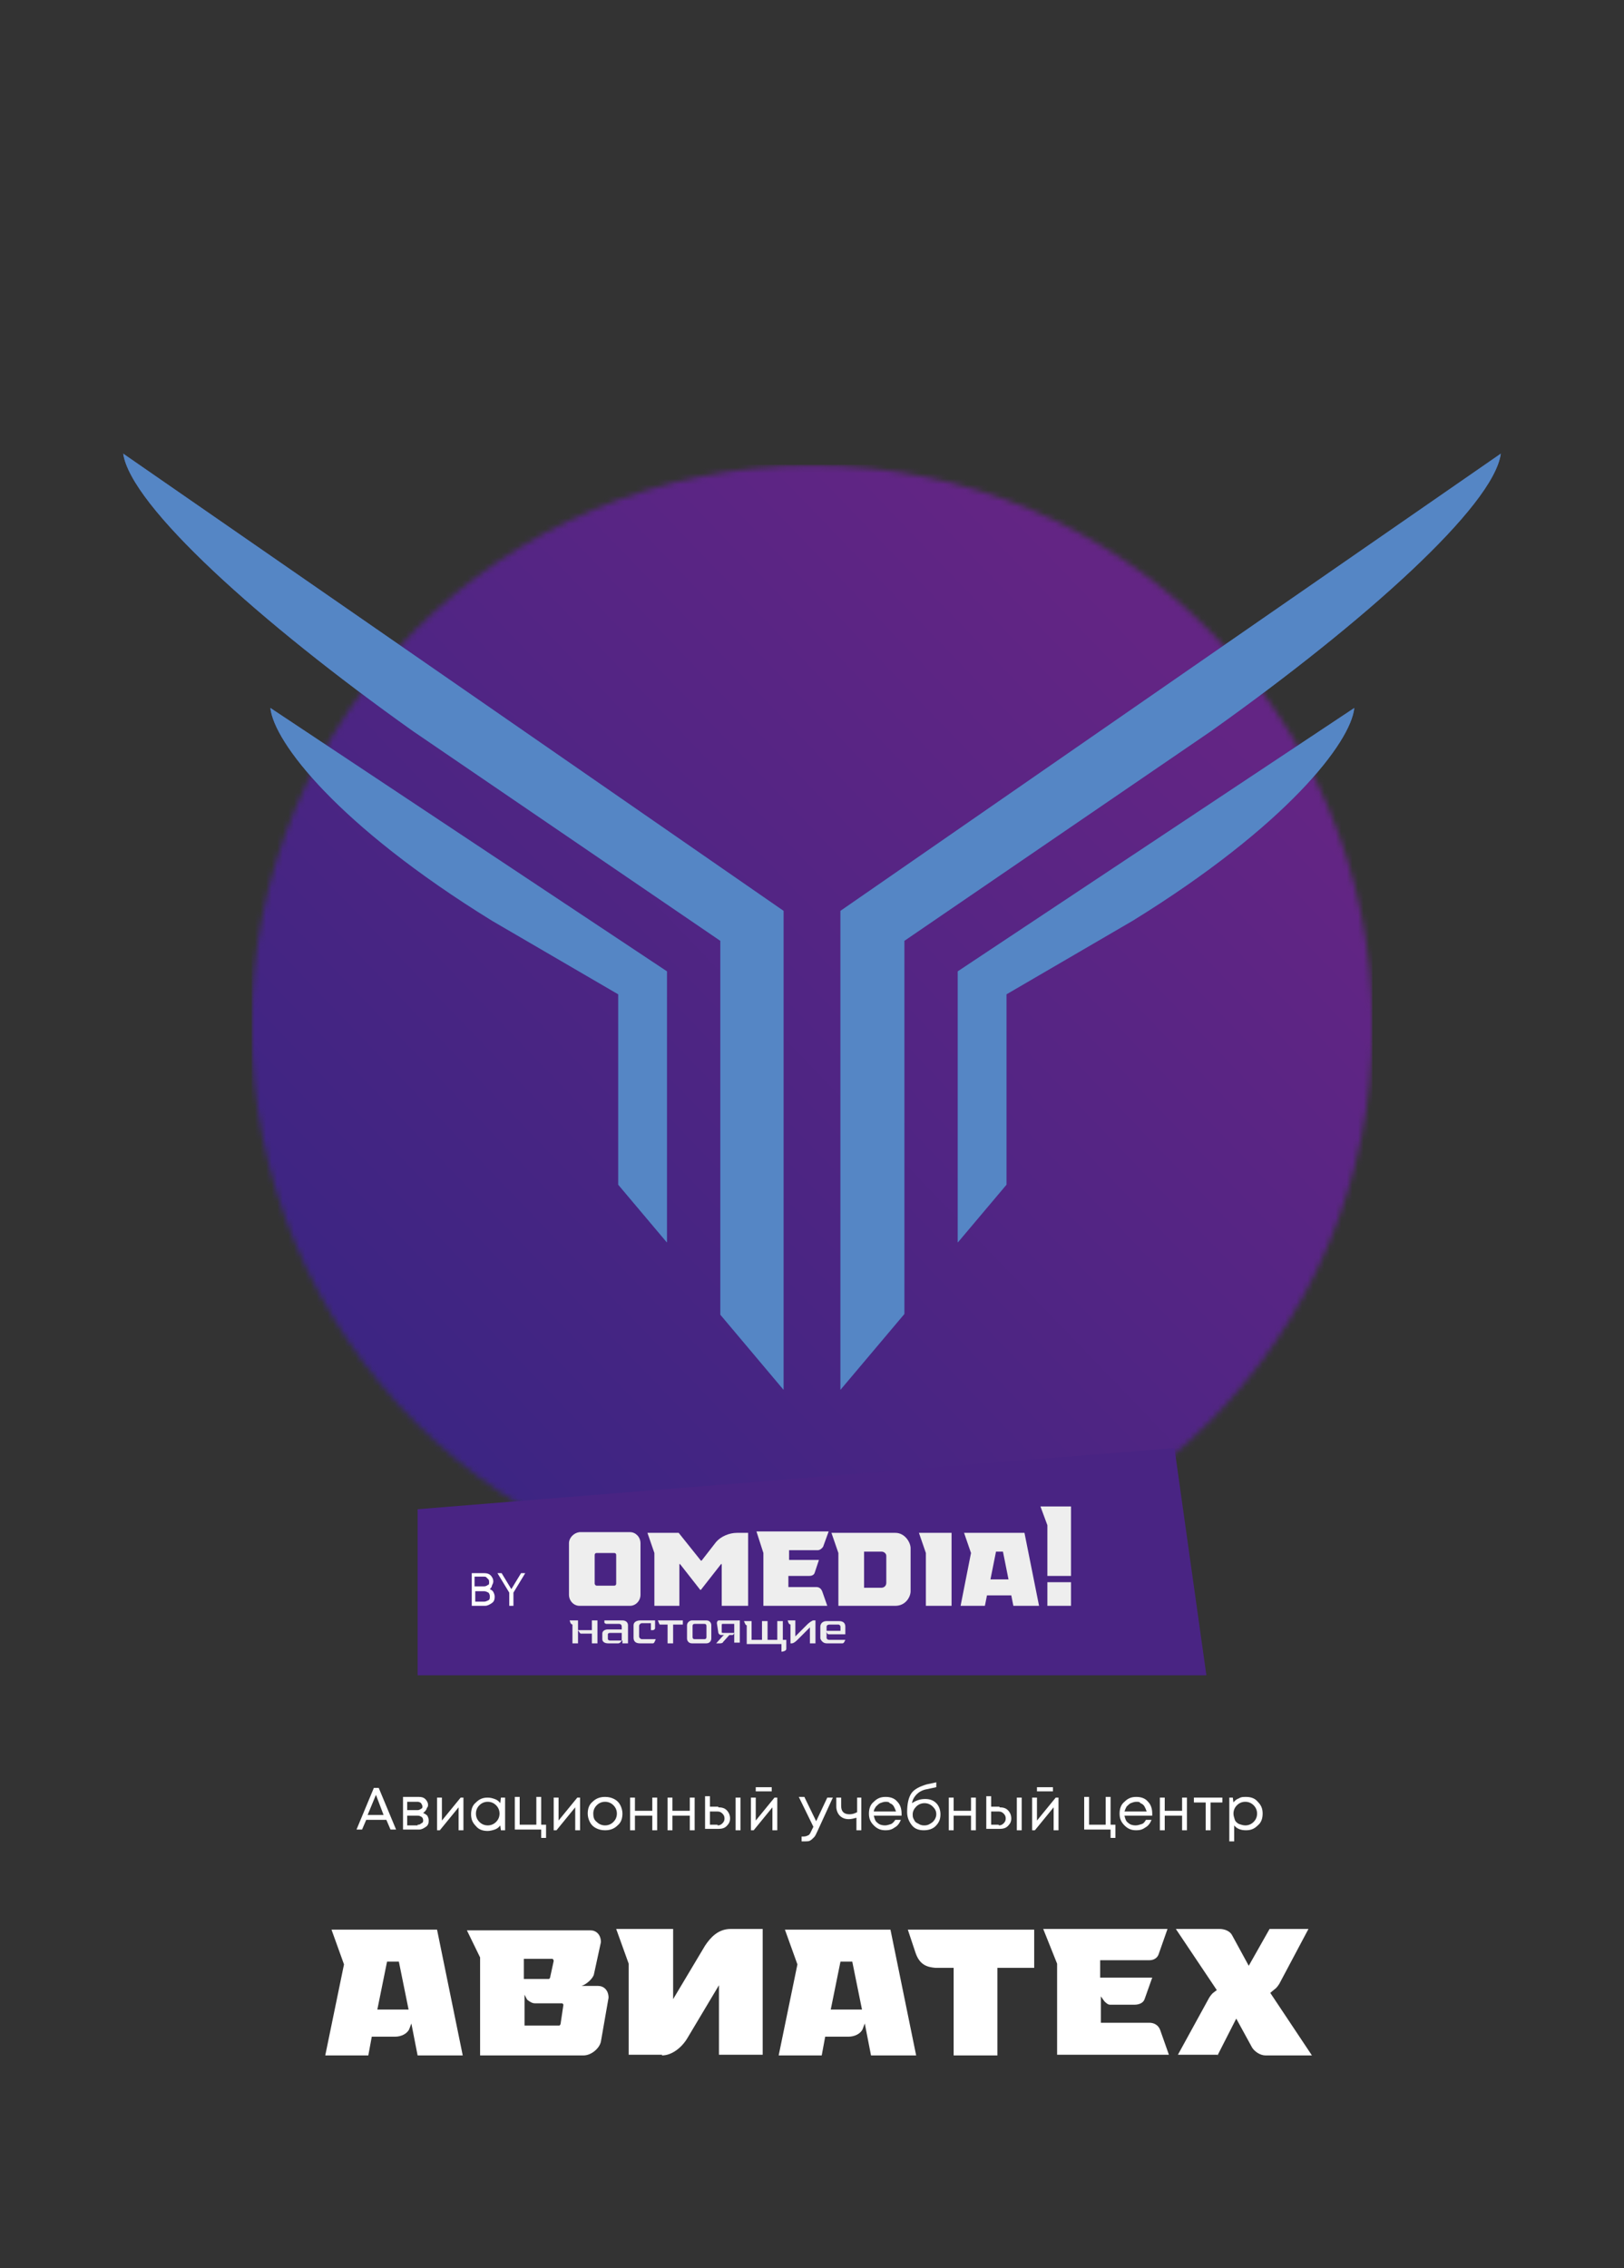 <svg width="290" height="405" viewBox="0 0 290 405" fill="none" xmlns="http://www.w3.org/2000/svg">
<rect x="0" y="0" width="290" height="405" fill="#333333" stroke="none"/>
<g clip-path="url(#clip0_158_147)">
<mask id="mask0_158_147" style="mask-type:luminance" maskUnits="userSpaceOnUse" x="44" y="83" width="202" height="201">
<path d="M145 283.371C200.3 283.371 245.061 238.579 245.061 183.24C245.061 127.902 200.3 83.109 145 83.109C89.7 83.109 44.938 127.902 44.938 183.24C44.938 238.455 89.7 283.371 145 283.371Z" fill="white"/>
</mask>
<g mask="url(#mask0_158_147)">
<path d="M245.061 82.985H44.938V283.247H245.061V82.985Z" fill="url(#paint0_linear_158_147)"/>
</g>
<path fill-rule="evenodd" clip-rule="evenodd" d="M74.573 269.475L209.724 258.556L215.428 299.129H74.573V269.475Z" fill="#492483"/>
<path fill-rule="evenodd" clip-rule="evenodd" d="M106.191 277.664C106.191 277.416 106.315 277.291 106.563 277.291H109.663C109.91 277.291 110.034 277.416 110.034 277.664V282.751C110.034 282.999 109.91 283.123 109.663 283.123H106.563C106.315 283.123 106.191 282.875 106.191 282.751V277.664ZM101.603 275.554V284.736C101.603 285.853 102.471 286.721 103.463 286.721H112.514C113.506 286.721 114.374 285.853 114.374 284.736V275.554C114.374 274.438 113.506 273.569 112.514 273.569H103.463C102.471 273.693 101.603 274.562 101.603 275.554Z" fill="#EEEEEE"/>
<path fill-rule="evenodd" clip-rule="evenodd" d="M129.005 286.722H133.593V273.693H131.609C130.245 273.693 128.757 274.314 127.889 275.306L125.285 278.656H125.161L121.193 273.693H115.614L116.854 277.292V286.722H121.317V279.277H121.441L125.037 283.868H125.161L128.757 279.277H128.881V286.722H129.005Z" fill="#EEEEEE"/>
<path fill-rule="evenodd" clip-rule="evenodd" d="M136.32 277.291V286.721H147.728L146.86 284.24C146.612 283.495 146.116 283.371 145.744 283.371H140.784V281.386H141.032H141.404H141.9H144.504C144.876 281.386 145.372 281.262 145.496 280.766L146.24 278.532H140.908V276.795H145.992C146.364 276.795 146.736 276.547 146.984 276.175L147.976 273.445H135.081L136.32 277.291Z" fill="#EEEEEE"/>
<path fill-rule="evenodd" clip-rule="evenodd" d="M154.299 283.371V277.043H157.399C157.895 277.043 158.267 277.416 158.267 277.788V282.627C158.267 283.123 157.895 283.496 157.399 283.496H154.299V283.371ZM148.472 273.693L149.712 277.292V286.722H159.879C161.739 286.722 162.607 285.109 162.607 284.116V276.423C162.607 275.43 161.615 273.693 159.879 273.693H148.472Z" fill="#EEEEEE"/>
<path fill-rule="evenodd" clip-rule="evenodd" d="M164.095 273.693L165.335 277.292V286.722H169.922V273.693H164.095Z" fill="#EEEEEE"/>
<path fill-rule="evenodd" clip-rule="evenodd" d="M177.858 277.043H179.098L180.09 282.007H176.866L177.858 277.043ZM175.874 286.722L176.246 284.86H178.726C179.222 284.86 180.214 284.86 180.214 284.86H180.462H180.586L180.958 286.722H185.545L182.941 273.693H172.154L173.394 277.292L171.534 286.722H175.874Z" fill="#EEEEEE"/>
<path fill-rule="evenodd" clip-rule="evenodd" d="M185.793 268.978L187.033 272.328V281.386C187.033 281.386 188.769 281.386 189.885 281.386C190.877 281.386 191.249 281.386 191.249 281.386V268.978H185.793ZM187.033 282.503V286.721H191.249V282.503H187.033Z" fill="#EEEEEE"/>
<path fill-rule="evenodd" clip-rule="evenodd" d="M101.727 289.327C101.851 289.699 101.851 289.948 102.223 290.072V293.422H103.215V291.188H103.339C103.339 291.312 103.587 291.685 103.711 291.685H105.695V293.422H106.687V289.327H105.695V291.064H103.215V289.327H101.727Z" fill="#EEEEEE"/>
<path fill-rule="evenodd" clip-rule="evenodd" d="M108.918 292.925C108.794 292.925 108.546 292.801 108.546 292.677V291.809C108.546 291.685 108.67 291.561 108.918 291.561H111.026V292.925H108.918ZM107.926 289.699C107.926 289.823 108.174 289.948 108.298 289.948H110.53C110.902 289.948 111.026 290.196 111.026 290.444V290.94H108.546C108.05 290.94 107.554 291.188 107.554 291.685V292.677C107.554 293.174 108.05 293.422 108.546 293.422H110.406C110.654 293.422 110.902 293.174 111.026 292.925H111.15V293.422H112.142V290.196C112.142 289.699 111.77 289.327 111.15 289.327H107.926V289.699Z" fill="#EEEEEE"/>
<path fill-rule="evenodd" clip-rule="evenodd" d="M116.606 291.064C116.73 291.064 116.978 290.94 116.978 290.692V289.327H114.374C113.754 289.327 113.134 289.575 113.134 290.196V292.429C113.134 293.049 113.506 293.422 114.25 293.422H116.606C116.854 293.422 116.978 292.925 117.102 292.677H114.622C114.374 292.677 114.126 292.429 114.126 292.181V290.32C114.126 290.072 114.374 289.823 114.622 289.823H116.234V291.064H116.606Z" fill="#EEEEEE"/>
<path fill-rule="evenodd" clip-rule="evenodd" d="M117.474 289.327C117.598 289.575 117.722 290.072 117.846 290.072H119.21V293.422H120.201V290.072H121.937V289.327H117.474Z" fill="#EEEEEE"/>
<path fill-rule="evenodd" clip-rule="evenodd" d="M123.674 290.32C123.674 290.072 123.798 289.948 124.046 289.948H125.781C126.029 289.948 126.153 290.072 126.153 290.32V292.305C126.153 292.553 126.029 292.677 125.781 292.677H124.046C123.798 292.677 123.674 292.553 123.674 292.305V290.32ZM122.682 290.196V292.553C122.682 293.049 123.054 293.422 123.55 293.422H126.153C126.649 293.422 127.021 293.049 127.021 292.553V290.196C127.021 289.699 126.649 289.327 126.153 289.327H123.55C123.178 289.327 122.682 289.699 122.682 290.196Z" fill="#EEEEEE"/>
<path fill-rule="evenodd" clip-rule="evenodd" d="M128.881 290.196C128.881 290.072 128.881 289.948 129.005 289.948H131.113V291.561H129.129C129.005 291.561 128.881 291.561 128.881 291.436V290.196ZM132.229 289.327H128.385C128.137 289.327 128.013 289.575 128.013 289.823L128.261 291.436C128.261 291.685 128.509 291.933 128.757 291.933H129.377C129.253 291.933 129.129 292.057 129.005 292.181L127.889 293.422H128.633C128.881 293.422 129.129 293.298 129.129 293.174L130.245 291.933H130.741C130.989 291.933 131.113 291.685 131.113 291.436V293.298H132.105V289.327H132.229Z" fill="#EEEEEE"/>
<path fill-rule="evenodd" clip-rule="evenodd" d="M139.544 294.911C139.792 294.911 140.412 294.787 140.412 294.414V292.801H139.792V289.451H138.8V292.801H137.064V289.451H136.072V292.801H134.213V289.451H132.849C132.973 289.699 133.097 290.196 133.345 290.196V293.546H139.544V294.911Z" fill="#EEEEEE"/>
<path fill-rule="evenodd" clip-rule="evenodd" d="M145.248 289.327C145 289.327 144.38 289.823 144.132 290.072L142.024 292.181V289.327H140.66C140.784 289.699 140.784 289.948 141.156 290.072V293.422H141.404C141.776 293.422 142.272 292.925 142.52 292.677L144.628 290.568V293.422H145.62V289.327H145.248Z" fill="#EEEEEE"/>
<path fill-rule="evenodd" clip-rule="evenodd" d="M147.604 291.188V290.444C147.604 290.196 147.852 290.072 148.1 290.072H149.712C149.96 290.072 150.084 290.32 150.084 290.444V291.188H147.604ZM147.604 293.422H150.456C150.704 293.422 150.828 293.049 150.952 292.801H148.1C147.852 292.801 147.604 292.677 147.604 292.429V291.312C147.604 291.436 147.728 291.809 147.976 291.809H150.952V290.444C150.952 289.823 150.58 289.451 149.836 289.451H147.604C146.984 289.451 146.488 289.823 146.488 290.444V292.553C146.612 292.925 146.984 293.422 147.604 293.422Z" fill="#EEEEEE"/>
<path d="M93.791 280.89L91.684 284.364V286.722H90.94V284.364L88.832 280.89H89.576L91.312 283.744L93.048 280.89H93.791ZM86.476 285.977C86.724 285.977 86.972 285.853 87.22 285.729C87.468 285.605 87.468 285.357 87.468 284.984C87.468 284.736 87.344 284.488 87.22 284.364C86.972 284.24 86.724 284.116 86.476 284.116H84.864V285.977H86.476ZM87.344 282.503C87.344 282.379 87.344 282.131 87.22 282.007C87.096 281.883 86.972 281.758 86.848 281.634C86.724 281.51 86.6 281.51 86.352 281.51H84.74V283.247H86.476C86.724 283.247 86.972 283.123 87.096 282.999C87.344 282.999 87.344 282.751 87.344 282.503ZM87.468 283.744C87.716 283.868 87.964 283.992 88.088 284.24C88.212 284.488 88.336 284.736 88.336 285.109C88.336 285.605 88.212 285.977 87.84 286.225C87.468 286.473 87.096 286.722 86.6 286.722H84.244V280.89H86.476C86.972 280.89 87.344 281.014 87.592 281.262C87.84 281.51 88.088 281.883 88.088 282.379C88.088 282.627 87.964 282.875 87.84 283.123C87.84 283.371 87.592 283.62 87.468 283.744Z" fill="white"/>
<path d="M222.371 325.93C222.991 325.93 223.487 325.682 223.859 325.31C224.231 324.938 224.479 324.441 224.479 323.821C224.479 323.2 224.231 322.704 223.859 322.332C223.487 321.96 222.991 321.711 222.371 321.711C221.751 321.711 221.255 321.96 220.883 322.332C220.511 322.704 220.263 323.2 220.263 323.821C220.263 324.193 220.387 324.565 220.511 324.938C220.635 325.31 221.007 325.558 221.255 325.682C221.627 325.806 221.999 325.93 222.371 325.93ZM222.495 320.843C223.363 320.843 224.107 321.091 224.603 321.711C225.223 322.332 225.471 322.952 225.471 323.821C225.471 324.689 225.223 325.434 224.603 325.93C223.983 326.551 223.363 326.799 222.495 326.799C221.627 326.799 220.883 326.551 220.387 325.93V328.784H219.519V320.967H220.139L220.263 321.836C220.511 321.463 220.883 321.215 221.255 321.091C221.627 320.843 221.999 320.843 222.495 320.843ZM218.279 320.967V321.836H216.171V326.799H215.303V321.836H213.195V320.967H218.279ZM211.088 320.967H211.955V326.799H211.088V324.193H207.988V326.799H207.12V320.967H207.988V323.325H211.088V320.967ZM202.904 321.711C202.532 321.711 202.284 321.836 201.912 321.96C201.664 322.084 201.416 322.332 201.168 322.58C201.044 322.828 200.92 323.076 200.796 323.449H204.764C204.64 323.076 204.516 322.828 204.392 322.58C204.268 322.332 204.02 322.084 203.648 321.96C203.524 321.711 203.276 321.711 202.904 321.711ZM205.756 323.821C205.756 323.945 205.756 324.069 205.756 324.193H200.796C200.92 324.689 201.044 325.186 201.416 325.434C201.788 325.806 202.284 325.93 202.78 325.93C203.152 325.93 203.524 325.806 203.896 325.682C204.268 325.558 204.392 325.31 204.64 324.938H205.632C205.384 325.558 205.012 326.054 204.516 326.302C204.02 326.675 203.524 326.799 202.904 326.799C202.036 326.799 201.416 326.551 200.796 325.93C200.176 325.31 199.928 324.689 199.928 323.821C199.928 322.952 200.176 322.208 200.796 321.711C201.416 321.091 202.036 320.843 202.904 320.843C203.772 320.843 204.516 321.091 205.012 321.711C205.508 322.208 205.756 322.952 205.756 323.821ZM198.44 325.806H199.184V328.164H198.316V326.675H193.605V320.843H194.473V325.806H197.448V320.843H198.316V325.806H198.44ZM188.521 320.967H189.017V326.799H188.149V322.704L184.801 326.799H184.305V320.967H185.173V325.062L188.521 320.967ZM188.025 319.106V319.85H185.173V319.106H188.025ZM178.354 325.93C178.726 325.93 178.974 325.806 179.222 325.558C179.47 325.31 179.594 325.062 179.594 324.689C179.594 324.317 179.47 324.069 179.222 323.821C178.974 323.573 178.726 323.449 178.354 323.449H176.99V325.806H178.354V325.93ZM181.577 320.967H182.445V326.799H181.577V320.967ZM178.478 322.704C179.098 322.704 179.594 322.828 179.966 323.2C180.338 323.573 180.586 324.069 180.586 324.689C180.586 325.31 180.338 325.682 179.966 326.054C179.594 326.426 179.098 326.551 178.478 326.551H176.122V320.719H176.99V322.58H178.478V322.704ZM173.394 320.967H174.262V326.799H173.394V324.193H170.294V326.799H169.426V320.967H170.294V323.325H173.394V320.967ZM165.087 325.93C165.707 325.93 166.078 325.682 166.574 325.31C166.946 324.938 167.194 324.441 167.194 323.945C167.194 323.325 166.946 322.952 166.574 322.58C166.202 322.208 165.707 321.96 165.087 321.96C164.467 321.96 163.971 322.208 163.599 322.58C163.227 322.952 162.979 323.449 162.979 323.945C162.979 324.193 162.979 324.441 163.103 324.689C163.227 324.938 163.351 325.186 163.475 325.31C163.599 325.434 163.847 325.558 164.095 325.682C164.467 325.93 164.839 325.93 165.087 325.93ZM165.211 321.215C166.078 321.215 166.698 321.463 167.194 321.96C167.69 322.456 167.938 323.2 167.938 323.945C167.938 324.813 167.69 325.434 167.07 326.054C166.574 326.551 165.83 326.799 164.963 326.799C164.095 326.799 163.351 326.551 162.855 325.93C162.359 325.31 161.987 324.565 161.987 323.573C161.987 322.084 162.235 320.967 162.731 320.223C163.227 319.478 164.219 318.982 165.459 318.61L167.194 318.237V319.106L165.459 319.478C164.715 319.602 164.095 319.974 163.723 320.347C163.351 320.719 162.979 321.215 162.855 321.96C163.599 321.463 164.343 321.215 165.211 321.215ZM158.143 321.711C157.771 321.711 157.523 321.836 157.151 321.96C156.903 322.084 156.655 322.332 156.407 322.58C156.283 322.828 156.035 323.076 156.035 323.449H160.003C159.879 323.076 159.755 322.828 159.631 322.58C159.507 322.332 159.259 322.084 158.887 321.96C158.763 321.711 158.391 321.711 158.143 321.711ZM160.995 323.821C160.995 323.945 160.995 324.069 160.995 324.193H156.035C156.159 324.689 156.283 325.186 156.655 325.434C157.027 325.806 157.523 325.93 158.019 325.93C158.391 325.93 158.763 325.806 159.135 325.682C159.383 325.558 159.631 325.31 159.879 324.938H160.871C160.623 325.558 160.251 326.054 159.755 326.302C159.259 326.675 158.763 326.799 158.143 326.799C157.275 326.799 156.655 326.551 156.035 325.93C155.415 325.31 155.167 324.689 155.167 323.821C155.167 322.952 155.415 322.208 156.035 321.711C156.655 321.091 157.275 320.843 158.143 320.843C159.011 320.843 159.755 321.091 160.251 321.711C160.747 322.208 160.995 322.952 160.995 323.821ZM152.935 320.967H153.803V326.799H152.935V324.565C152.439 324.689 152.067 324.813 151.571 324.813C150.827 324.813 150.332 324.565 149.96 324.193C149.588 323.821 149.34 323.2 149.34 322.58V320.967H150.208V322.456C150.208 322.952 150.331 323.325 150.579 323.573C150.827 323.821 151.199 323.945 151.695 323.945C152.191 323.945 152.563 323.821 153.059 323.573V320.967H152.935ZM147.728 320.967H148.72L145.992 326.923C145.744 327.419 145.62 327.791 145.372 328.039C145.124 328.288 144.876 328.536 144.628 328.66C144.38 328.784 144.008 328.784 143.636 328.784H143.14V327.915H143.512C143.884 327.915 144.132 327.791 144.38 327.667C144.628 327.543 144.752 327.171 145 326.675L145.248 326.178L142.644 320.843H143.636L145.744 325.186L147.728 320.967ZM138.304 320.967H138.8V326.799H137.932V322.704L134.585 326.799H134.089V320.967H134.956V325.062L138.304 320.967ZM137.808 319.106V319.85H134.956V319.106H137.808ZM128.137 325.93C128.509 325.93 128.757 325.806 129.005 325.558C129.253 325.31 129.377 325.062 129.377 324.689C129.377 324.317 129.253 324.069 129.005 323.821C128.757 323.573 128.509 323.449 128.137 323.449H126.773V325.806H128.137V325.93ZM131.361 320.967H132.229V326.799H131.361V320.967ZM128.261 322.704C128.881 322.704 129.377 322.828 129.749 323.2C130.121 323.573 130.369 324.069 130.369 324.689C130.369 325.31 130.121 325.682 129.749 326.054C129.377 326.426 128.881 326.551 128.261 326.551H125.905V320.719H126.773V322.58H128.261V322.704ZM123.177 320.967H124.045V326.799H123.177V324.193H120.077V326.799H119.21V320.967H120.077V323.325H123.177V320.967ZM116.482 320.967H117.35V326.799H116.482V324.193H113.382V326.799H112.514V320.967H113.382V323.325H116.482V320.967ZM106.562 325.31C106.934 325.682 107.43 325.93 108.05 325.93C108.67 325.93 109.166 325.682 109.538 325.31C109.91 324.938 110.158 324.441 110.158 323.821C110.158 323.2 109.91 322.704 109.538 322.332C109.166 321.96 108.67 321.711 108.05 321.711C107.43 321.711 106.934 321.96 106.562 322.332C106.19 322.704 105.942 323.2 105.942 323.821C105.942 324.441 106.066 324.938 106.562 325.31ZM108.05 326.799C107.43 326.799 106.934 326.675 106.438 326.426C105.942 326.178 105.57 325.806 105.322 325.31C105.074 324.813 104.95 324.317 104.95 323.821C104.95 322.952 105.198 322.208 105.818 321.711C106.438 321.091 107.182 320.843 108.05 320.843C108.67 320.843 109.166 320.967 109.662 321.215C110.158 321.463 110.53 321.836 110.778 322.332C111.026 322.828 111.15 323.325 111.15 323.821C111.15 324.689 110.902 325.434 110.282 325.93C109.662 326.551 108.918 326.799 108.05 326.799ZM103.091 320.967H103.587V326.799H102.719V322.704L99.371 326.799H98.875V320.967H99.743V325.062L103.091 320.967ZM96.767 325.806H97.511V328.164H96.643V326.675H91.931V320.843H92.799V325.806H95.775V320.843H96.643V325.806H96.767ZM85.608 325.31C85.98 325.682 86.476 325.93 87.096 325.93C87.716 325.93 88.212 325.682 88.584 325.31C88.956 324.938 89.204 324.441 89.204 323.821C89.204 323.2 88.956 322.704 88.584 322.332C88.212 321.96 87.716 321.711 87.096 321.711C86.476 321.711 85.98 321.96 85.608 322.332C85.236 322.704 84.988 323.2 84.988 323.821C84.988 324.441 85.236 324.938 85.608 325.31ZM89.451 320.967H90.195V326.799H89.451L89.328 325.93C89.079 326.302 88.707 326.551 88.335 326.675C87.964 326.799 87.468 326.923 87.096 326.923C86.228 326.923 85.484 326.675 84.988 326.054C84.368 325.434 84.12 324.813 84.12 323.945C84.12 323.076 84.368 322.332 84.988 321.836C85.608 321.215 86.228 320.967 87.096 320.967C87.592 320.967 87.964 321.091 88.335 321.215C88.707 321.339 89.079 321.587 89.328 321.96L89.451 320.967ZM82.26 320.967H82.756V326.799H81.888V322.704L78.54 326.799H78.044V320.967H78.912V325.062L82.26 320.967ZM74.572 325.806C74.696 325.806 74.944 325.806 75.068 325.682C75.192 325.558 75.316 325.558 75.44 325.434C75.564 325.31 75.564 325.186 75.564 325.062C75.564 324.938 75.564 324.813 75.44 324.565C75.316 324.441 75.192 324.317 75.068 324.317C74.944 324.193 74.696 324.193 74.572 324.193H72.713V325.93H74.572V325.806ZM75.44 322.58C75.44 322.332 75.316 322.208 75.192 321.96C75.068 321.836 74.82 321.711 74.572 321.711H72.713V323.2H74.572C74.82 323.2 75.068 323.076 75.192 322.952C75.316 322.952 75.44 322.828 75.44 322.58ZM75.564 323.697C75.812 323.821 76.06 323.945 76.308 324.193C76.432 324.441 76.556 324.689 76.556 325.062C76.556 325.558 76.432 325.93 76.06 326.178C75.688 326.426 75.316 326.675 74.82 326.675H71.969V320.843H74.82C75.316 320.843 75.688 320.967 75.936 321.215C76.184 321.463 76.432 321.836 76.432 322.208C76.432 322.456 76.432 322.58 76.308 322.704C76.184 322.828 76.184 323.076 76.06 323.2C75.812 323.573 75.688 323.573 75.564 323.697ZM67.133 320.471L65.645 324.069H68.497L67.133 320.471ZM69.737 326.675L68.993 324.938H65.397L64.653 326.675H63.661L66.761 319.23H67.629L70.729 326.675H69.737Z" fill="white"/>
<path d="M217.411 367L220.759 360.424L223.611 365.635C224.107 366.38 225.099 367 225.967 367H234.274L226.835 355.833L227.579 355.213C227.951 354.964 228.198 354.592 228.446 354.22L233.654 344.418H226.711L222.991 350.994L220.015 345.534C219.643 344.79 218.651 344.418 217.783 344.418H209.972L217.287 355.337L216.791 355.709C216.419 355.957 216.171 356.329 215.923 356.701L210.344 366.876H217.411V367ZM188.769 350.622V366.876H208.732L207.244 362.657C206.872 361.416 205.88 361.168 205.26 361.168H196.581V356.453L197.201 357.322C197.448 357.57 197.82 357.942 198.192 357.942H202.656C203.276 357.942 204.144 357.694 204.392 356.95L205.756 353.103H196.457V350.001H205.26C206.004 350.001 206.624 349.629 206.872 349.009L208.484 344.418H186.289L188.769 350.622ZM163.475 348.636C164.219 350.87 165.583 351.242 167.07 351.366H170.294V367H178.106V351.366H184.677V344.542H162.111L163.475 348.636ZM150.084 350.249H152.191L153.927 358.811H148.348L150.084 350.249ZM146.736 367L147.356 363.65H151.571C152.563 363.65 153.679 363.154 154.051 362.285L154.423 361.292L155.539 367H163.599L159.011 344.542H140.164L142.396 350.746L139.048 367H146.736ZM118.218 367C119.954 367 121.689 365.635 122.681 364.022L128.385 354.468V366.876H136.196V344.418H130.493C128.261 344.418 126.897 345.907 125.905 347.396L120.202 356.95V344.418H110.034L112.266 350.622V366.876H118.218V367ZM93.543 353.227V349.753H98.627C98.751 349.753 98.875 350.001 98.875 350.125L98.255 352.979C98.255 353.103 98.131 353.351 98.007 353.351H93.543V353.227ZM93.543 355.957C93.667 356.081 94.039 356.95 94.163 357.074C94.659 357.446 95.031 357.694 95.527 357.694H100.363C100.487 357.694 100.611 357.942 100.611 357.942L100.115 361.292C100.115 361.416 99.991 361.665 99.867 361.665H93.667V355.957H93.543ZM85.732 349.505V367H104.207C105.57 367 107.058 365.759 107.306 364.518L108.67 356.701C108.67 355.337 107.802 354.592 106.81 354.592H103.835C104.703 354.344 105.942 353.227 106.066 352.483L107.306 346.775C107.306 345.41 106.438 344.666 105.446 344.666H83.376L85.732 349.505ZM69.117 350.249H71.225L72.961 358.811H67.381L69.117 350.249ZM65.769 367L66.389 363.65H70.605C71.597 363.65 72.713 363.154 73.085 362.285L73.457 361.292L74.573 367H82.632L78.044 344.542H59.197L61.429 350.746L58.081 367H65.769Z" fill="white"/>
<path fill-rule="evenodd" clip-rule="evenodd" d="M202.284 164.38C229.81 147.382 241.218 132.492 241.838 126.413L171.038 173.438V221.829L179.718 211.53V177.533L202.284 164.38ZM216.295 130.507C243.698 111.027 266.76 90.306 268 81L150.084 162.643V248.133L161.491 234.609V167.979L216.295 130.507ZM87.84 164.38C60.313 147.382 48.906 132.492 48.286 126.413L119.086 173.438V221.829L110.406 211.53V177.533L87.84 164.38ZM73.705 130.507C46.302 111.027 23.364 90.306 22 81L139.916 162.643V248.133L128.633 234.733V167.979L73.705 130.507Z" fill="#496CB3"/>
<path fill-rule="evenodd" clip-rule="evenodd" d="M202.284 164.38C229.81 147.382 241.218 132.492 241.838 126.413L171.038 173.438V221.829L179.718 211.53V177.533L202.284 164.38ZM216.295 130.507C243.698 111.027 266.76 90.306 268 81L150.084 162.643V248.133L161.491 234.609V167.979L216.295 130.507ZM87.84 164.38C60.313 147.382 48.906 132.492 48.286 126.413L119.086 173.438V221.829L110.406 211.53V177.533L87.84 164.38ZM73.705 130.507C46.302 111.027 23.364 90.306 22 81L139.916 162.643V248.133L128.633 234.733V167.979L73.705 130.507Z" fill="#5586C5"/>
</g>
<defs>
<linearGradient id="paint0_linear_158_147" x1="72.097" y1="253.446" x2="210.688" y2="120.096" gradientUnits="userSpaceOnUse">
<stop stop-color="#3C2583"/>
<stop offset="1" stop-color="#632584"/>
</linearGradient>
<clipPath id="clip0_158_147">
<rect width="246" height="286" fill="white" transform="translate(22 81)"/>
</clipPath>
</defs>
</svg>

